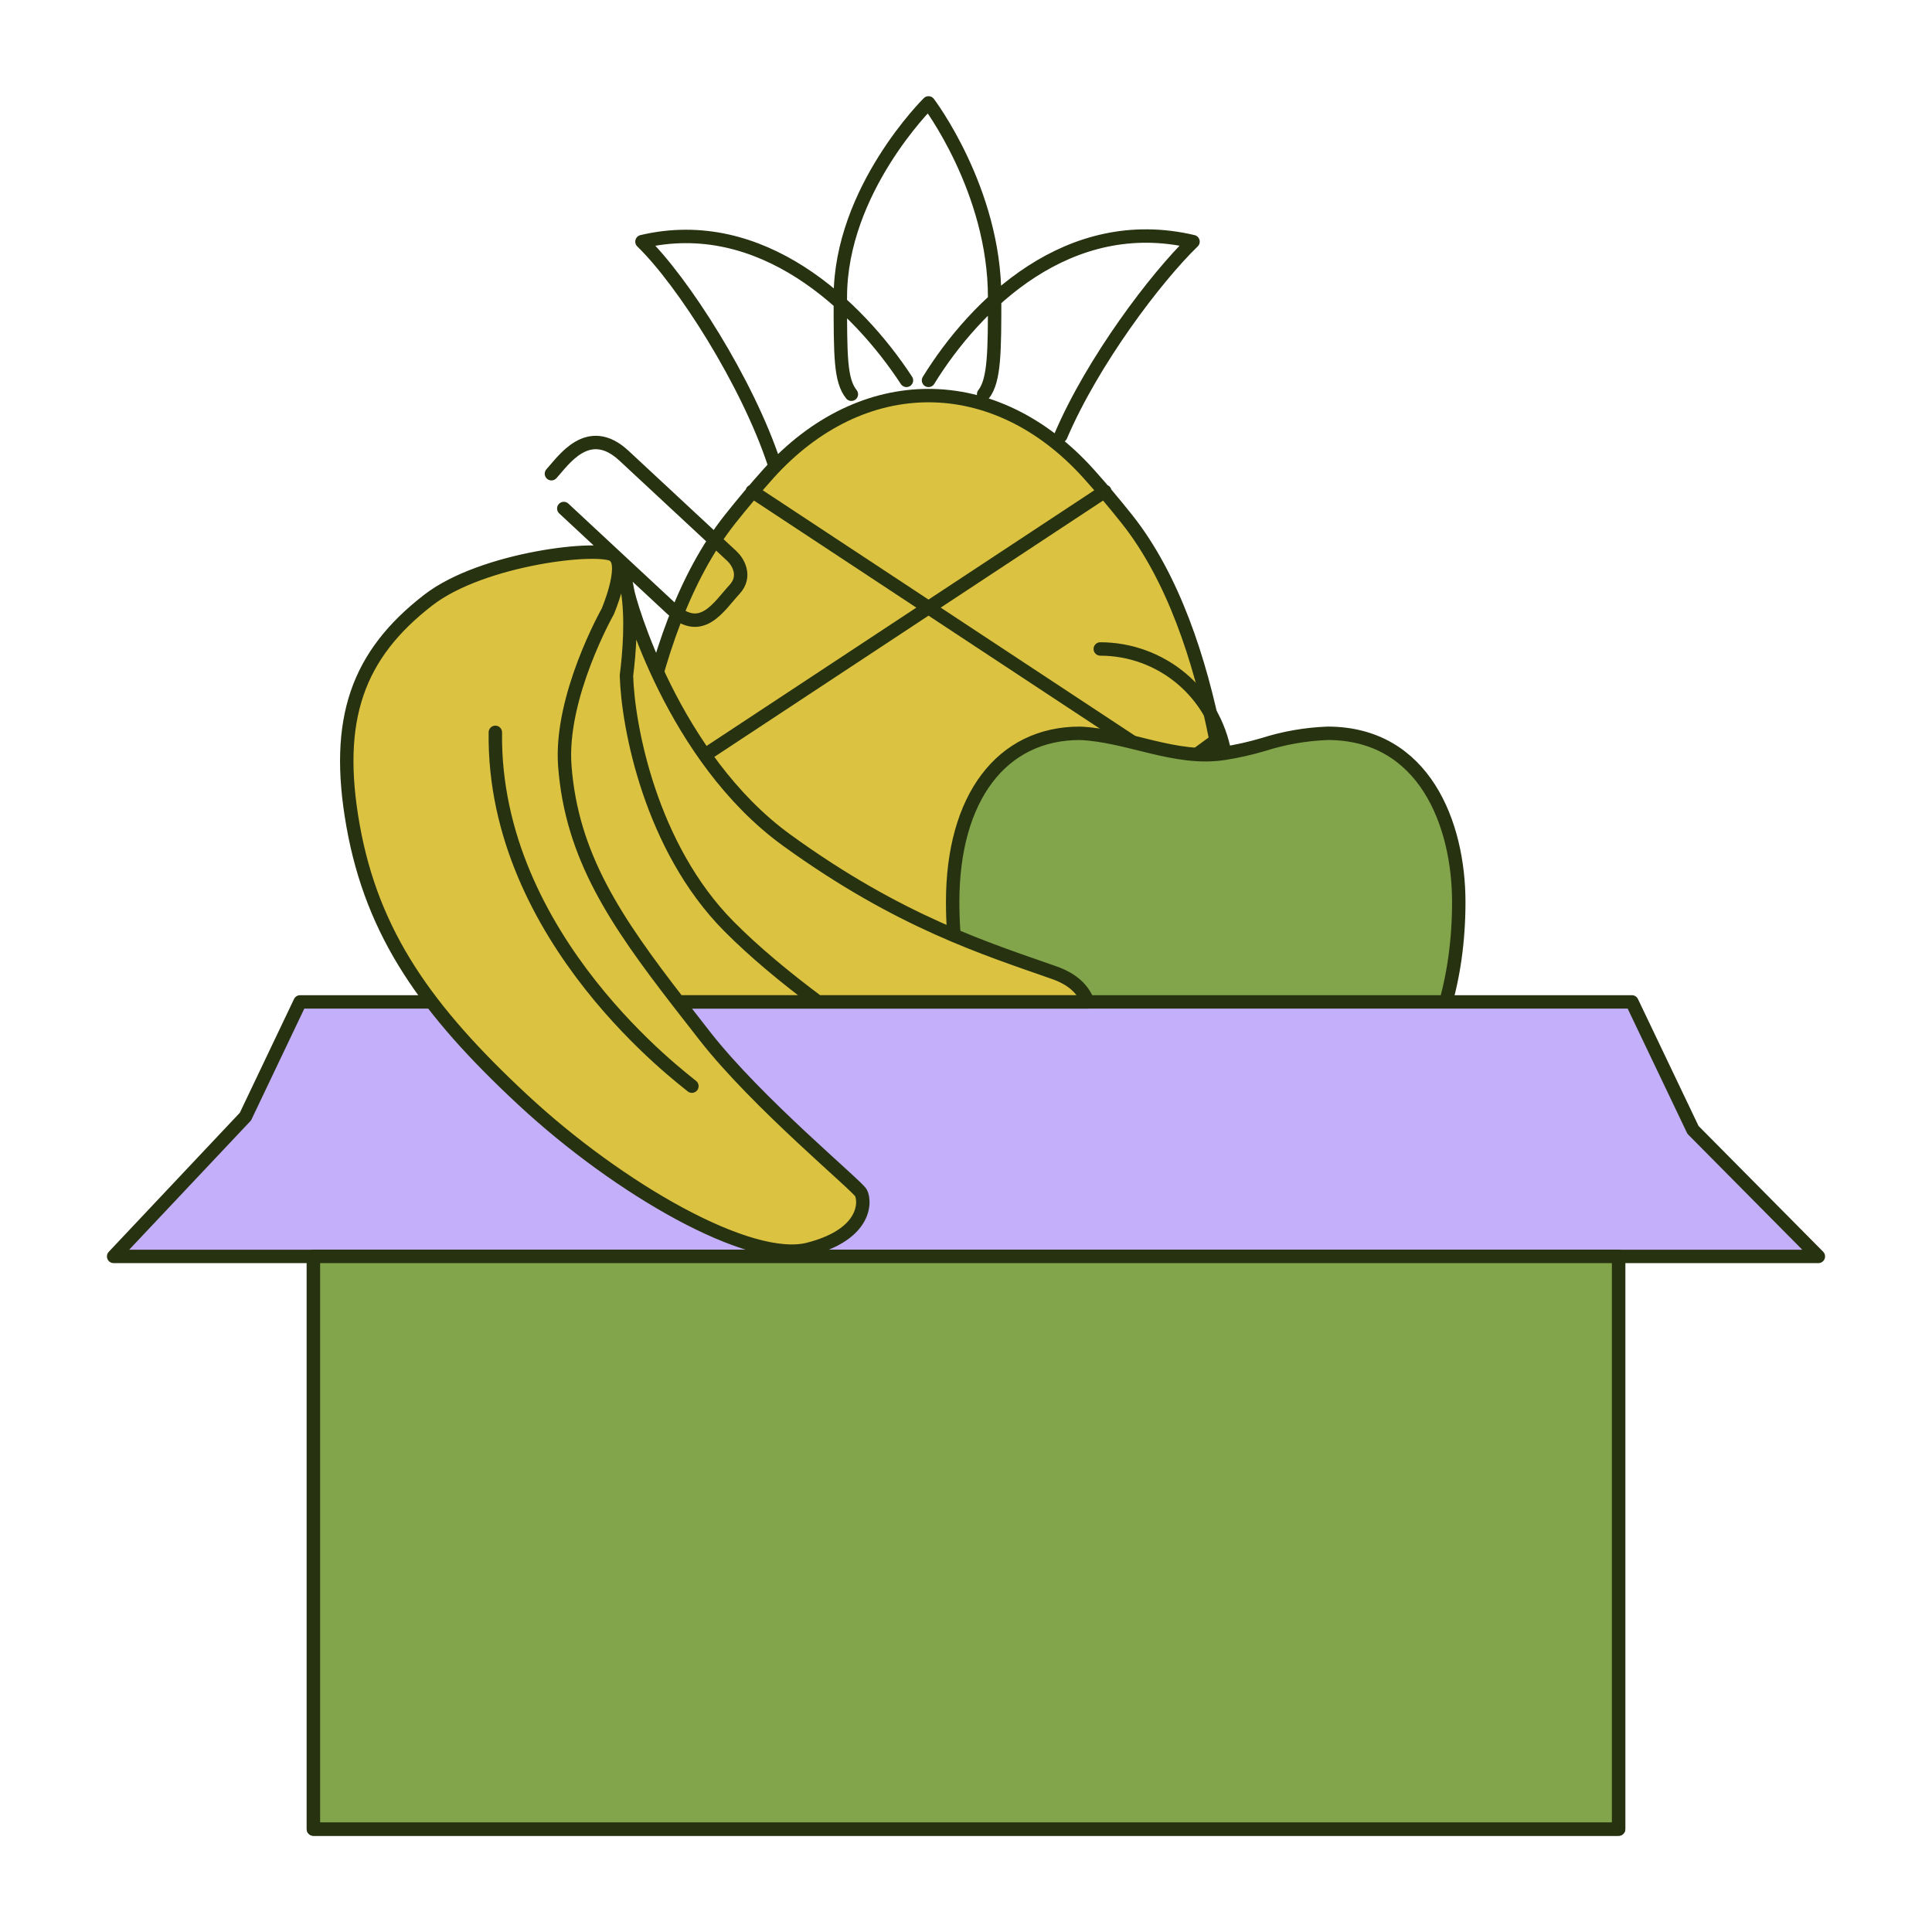 <svg width="72" height="72" viewBox="0 0 72 72" fill="none" xmlns="http://www.w3.org/2000/svg">
<path d="M31.728 14.692C31.317 14.175 31.317 13.296 31.317 11.073C31.317 7.076 34.603 3.835 34.603 3.835C34.603 3.835 37.067 7.076 37.067 11.073C37.067 13.061 37.067 14.175 36.657 14.692M28.853 17.277C27.859 14.26 25.454 10.486 23.924 9.005C28.369 7.956 31.953 11.383 33.781 14.175M39.532 16.244C40.724 13.455 43.067 10.355 44.46 9.005C39.825 7.911 36.352 11.343 34.603 14.176" stroke="#273210" stroke-width="0.5" stroke-linecap="round" stroke-linejoin="round"/>
<path d="M28.627 17.664C28.141 18.206 27.669 18.767 27.21 19.345C23.768 23.678 23.186 31.613 23.105 35.145C23.077 36.334 23.084 37.546 23.441 38.648C23.825 39.83 24.643 41.48 26.389 43.128C29.674 46.23 39.532 46.23 42.818 43.128C44.556 41.487 45.374 39.845 45.759 38.663C46.121 37.553 46.129 36.328 46.1 35.128C46.018 31.586 45.433 23.671 41.996 19.345C41.503 18.725 41.03 18.167 40.578 17.664C37.081 13.769 32.125 13.769 28.626 17.664H28.627Z" fill="#DBC241"/>
<path d="M41.175 18.311L23.924 29.686Z" fill="#DBC241"/>
<path d="M28.032 18.311L45.282 29.686Z" fill="#DBC241"/>
<path d="M43.639 42.094L23.924 27.618Z" fill="#DBC241"/>
<path d="M45.282 27.618L25.567 42.094Z" fill="#DBC241"/>
<path d="M41.175 18.311L23.924 29.686M28.032 18.311L45.282 29.686M43.639 42.094L23.924 27.618M45.282 27.618L25.567 42.094M28.627 17.664C28.141 18.206 27.669 18.767 27.21 19.345C23.768 23.678 23.186 31.613 23.105 35.145C23.077 36.334 23.084 37.546 23.441 38.648C23.825 39.83 24.643 41.48 26.389 43.128C29.674 46.23 39.532 46.23 42.818 43.128C44.556 41.487 45.374 39.845 45.759 38.663C46.121 37.553 46.129 36.328 46.1 35.128C46.018 31.586 45.433 23.671 41.996 19.345C41.503 18.725 41.03 18.167 40.578 17.664C37.081 13.769 32.125 13.769 28.626 17.664H28.627Z" stroke="#273210" stroke-width="0.5" stroke-linecap="round" stroke-linejoin="round"/>
<path d="M47.074 27.748C47.852 27.5 48.659 27.359 49.475 27.328C53.083 27.328 54.364 30.715 54.364 33.615C54.364 39.517 51.165 43.044 48.077 43.045C47.402 43.01 46.74 42.852 46.121 42.582C45.744 42.413 45.344 42.304 44.934 42.259C44.524 42.304 44.124 42.413 43.748 42.582C43.129 42.852 42.466 43.01 41.792 43.045H41.79C38.7 43.044 35.503 39.517 35.503 33.615C35.503 29.737 37.319 27.328 40.243 27.328C42.05 27.403 43.815 28.365 45.642 28.072C46.126 27.995 46.604 27.887 47.074 27.748Z" fill="#82A44B"/>
<path d="M45.642 28.072C46.126 27.995 46.604 27.887 47.074 27.748C47.852 27.5 48.659 27.359 49.475 27.328C53.083 27.328 54.364 30.715 54.364 33.615C54.364 39.517 51.165 43.044 48.077 43.045C47.402 43.01 46.74 42.852 46.121 42.582C45.744 42.413 45.344 42.304 44.934 42.259C44.524 42.304 44.124 42.413 43.748 42.582C43.129 42.852 42.466 43.01 41.792 43.045H41.79C38.7 43.044 35.503 39.517 35.503 33.615C35.503 29.737 37.319 27.328 40.243 27.328C42.05 27.403 43.815 28.365 45.642 28.072ZM45.642 28.072C45.447 26.983 44.876 25.998 44.029 25.287C43.181 24.576 42.11 24.186 41.004 24.185" stroke="#273210" stroke-width="0.5" stroke-linecap="round" stroke-linejoin="round"/>
<path d="M60.32 68.165H11.68V46.823H4.235L9.147 41.611L11.183 37.338H21.11H47.663H60.816L63.093 42.108L67.765 46.823H60.32V68.165Z" fill="#C3AFFA"/>
<path d="M11.68 46.823H4.235L9.147 41.611L11.183 37.338H21.11H47.663H60.816L63.093 42.108L67.765 46.823H60.32M11.68 46.823V68.165H60.32V46.823M11.68 46.823H60.32" stroke="#273210" stroke-width="0.5" stroke-linecap="round" stroke-linejoin="round"/>
<path d="M11.68 68.165H60.32V46.823H11.68V68.165Z" fill="#82A44B" stroke="#273210" stroke-width="0.5" stroke-linecap="round" stroke-linejoin="round"/>
<path d="M15.961 22.363C17.997 20.787 22.463 20.302 22.91 20.718C22.948 20.753 22.978 20.798 23 20.849C23.191 21.157 23.313 21.557 23.385 21.999C23.386 22.006 23.387 22.012 23.388 22.019C23.483 22.539 25.145 28.286 29.314 31.308C33.546 34.376 36.791 35.368 39.301 36.254C40.002 36.502 40.373 36.894 40.537 37.337L30.48 37.337L25.276 37.337C25.595 37.75 25.927 38.174 26.27 38.613C28.229 41.119 31.936 44.172 32.087 44.457C32.173 44.619 32.24 45.09 31.881 45.57C31.608 45.936 31.087 46.309 30.137 46.554C27.944 47.12 23.045 44.3 19.48 40.984C15.915 37.668 13.876 34.825 13.155 30.757C12.452 26.788 13.334 24.396 15.961 22.363Z" fill="#DBC241"/>
<path d="M22.91 20.718C22.463 20.302 17.997 20.787 15.961 22.363C13.334 24.396 12.452 26.788 13.155 30.757C13.876 34.825 15.915 37.668 19.48 40.984C23.045 44.3 27.944 47.12 30.137 46.554C31.087 46.309 31.608 45.936 31.881 45.57C32.24 45.09 32.173 44.619 32.087 44.457C31.936 44.172 28.229 41.119 26.27 38.613C25.927 38.174 25.595 37.75 25.276 37.337M22.91 20.718C23.357 21.133 22.648 22.791 22.648 22.791C22.648 22.791 20.854 25.959 21.049 28.543C21.303 31.91 22.945 34.322 25.276 37.337M22.91 20.718L21.011 18.951M22.91 20.718C23.655 21.41 24.139 21.861 25.032 22.692C26.15 23.731 26.793 22.592 27.37 21.971C27.833 21.474 27.501 20.934 27.278 20.726C25.565 19.133 24.328 17.983 23.256 16.985C21.915 15.738 20.983 17.188 20.55 17.654M22.91 20.718C23.154 21.039 23.302 21.491 23.385 21.999M25.785 40.478C25.562 40.27 18.36 35.019 18.46 27.293M23.385 21.999C23.557 23.051 23.452 24.338 23.346 25.177C23.4 27.061 24.238 31.567 27.161 34.518C28.116 35.482 29.275 36.438 30.48 37.337M23.385 21.999C23.433 22.363 25.082 28.24 29.314 31.308C33.546 34.376 36.791 35.368 39.301 36.254C40.002 36.502 40.373 36.894 40.537 37.337L30.48 37.337M25.276 37.337L30.48 37.337" stroke="#273210" stroke-width="0.5" stroke-linecap="round" stroke-linejoin="round"/>
</svg>
